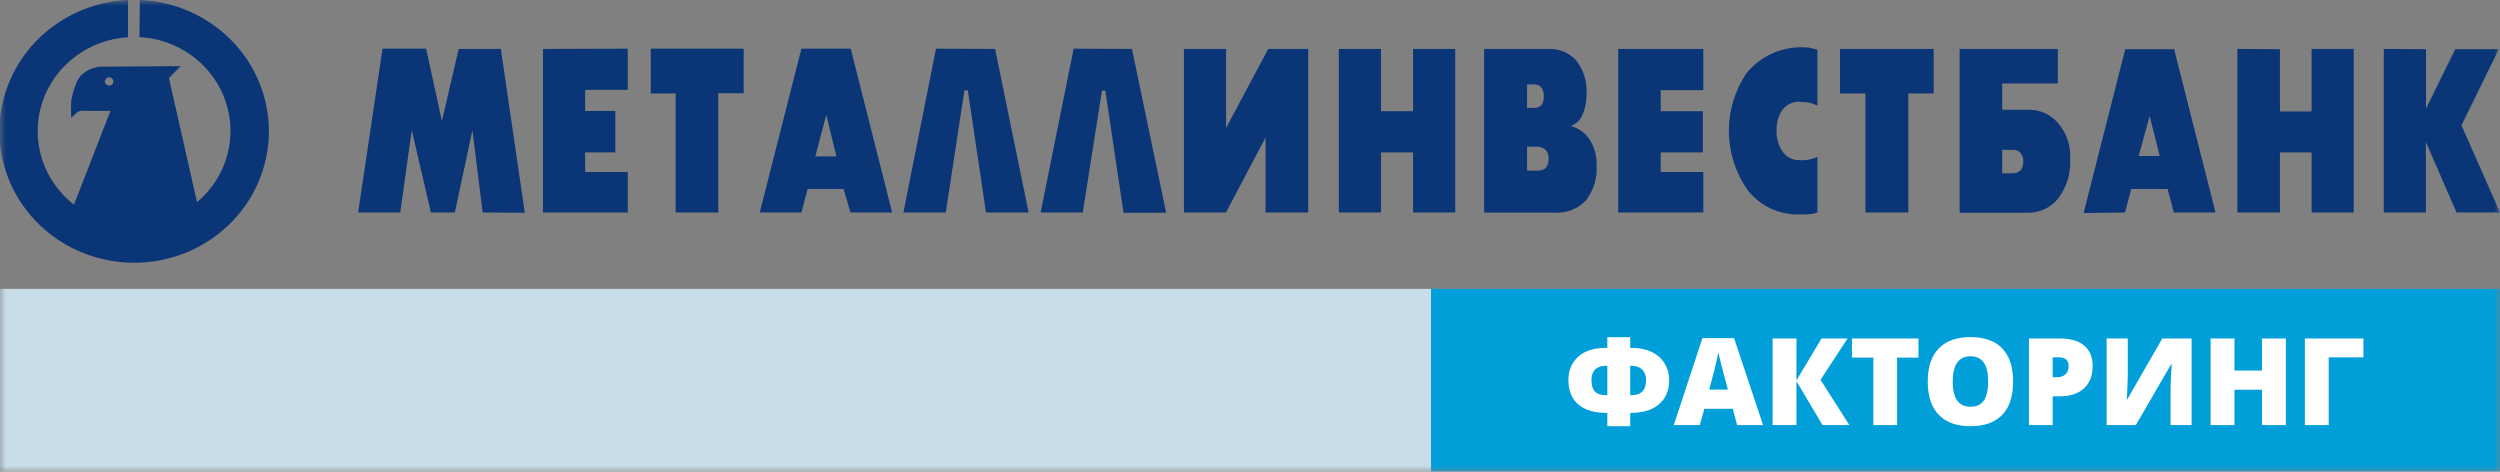 <svg width="212" height="40" viewBox="0 0 212 40" fill="none" xmlns="http://www.w3.org/2000/svg">
<rect x="0" y="0" width="212" height="40" fill="#808080" stroke="none"/>
<mask id="mask0_7732_2367" style="mask-type:luminance" maskUnits="userSpaceOnUse" x="0" y="0" width="212" height="40">
<path d="M212 0H0V40H212V0Z" fill="white"/>
</mask>
<g mask="url(#mask0_7732_2367)">
<path d="M212 24.495H121.35V40H212V24.495Z" fill="#009FD9"/>
<path d="M136.302 28.596H138.242V29.5H138.39C139.028 29.5 139.584 29.615 140.059 29.846C140.539 30.077 140.905 30.402 141.159 30.821C141.417 31.239 141.546 31.715 141.546 32.247C141.546 32.803 141.42 33.29 141.169 33.709C140.919 34.124 140.55 34.445 140.065 34.673C139.579 34.901 138.992 35.014 138.303 35.014H138.242V36.144H136.302V35.014H136.2C135.515 35.014 134.932 34.904 134.45 34.683C133.971 34.459 133.61 34.14 133.365 33.729C133.121 33.313 132.998 32.816 132.998 32.237C132.998 31.691 133.128 31.207 133.385 30.786C133.647 30.36 134.009 30.041 134.475 29.826C134.943 29.609 135.49 29.5 136.114 29.5H136.302V28.596ZM138.242 33.513H138.303C138.73 33.513 139.051 33.409 139.265 33.201C139.479 32.994 139.586 32.672 139.586 32.237C139.586 31.855 139.476 31.557 139.255 31.343C139.035 31.125 138.724 31.017 138.324 31.017H138.242V33.513ZM136.302 31.017H136.185C135.788 31.017 135.484 31.12 135.274 31.328C135.064 31.535 134.958 31.839 134.958 32.237C134.958 32.689 135.06 33.015 135.264 33.216C135.471 33.414 135.783 33.513 136.2 33.513H136.302V31.017ZM147.309 36.044L146.943 34.668H144.524L144.147 36.044H141.938L144.366 28.671H147.049L149.509 36.044H147.309ZM146.526 33.041L146.205 31.835C146.129 31.567 146.038 31.221 145.929 30.796C145.825 30.37 145.754 30.066 145.72 29.882C145.69 30.052 145.629 30.334 145.537 30.725C145.449 31.117 145.25 31.889 144.942 33.041H146.526ZM156.824 36.044H154.548L152.339 32.322V36.044H150.317V28.701H152.339V32.257L154.467 28.701H156.676L154.38 32.207L156.824 36.044ZM160.871 36.044H158.86V30.323H157.043V28.701H162.684V30.323H160.871V36.044ZM170.712 32.363C170.712 33.598 170.405 34.537 169.791 35.18C169.176 35.823 168.277 36.144 167.092 36.144C165.925 36.144 165.029 35.821 164.404 35.175C163.783 34.529 163.473 33.588 163.473 32.353C163.473 31.13 163.782 30.198 164.4 29.555C165.02 28.909 165.922 28.586 167.102 28.586C168.287 28.586 169.185 28.906 169.796 29.545C170.406 30.185 170.712 31.124 170.712 32.363ZM165.59 32.363C165.59 33.782 166.091 34.492 167.092 34.492C167.602 34.492 167.978 34.32 168.222 33.975C168.47 33.63 168.594 33.092 168.594 32.363C168.594 31.629 168.468 31.089 168.218 30.74C167.97 30.389 167.598 30.213 167.102 30.213C166.094 30.213 165.59 30.93 165.59 32.363ZM177.458 31.037C177.458 31.857 177.211 32.492 176.719 32.94C176.231 33.386 175.535 33.608 174.632 33.608H174.067V36.044H172.056V28.701H174.632C175.572 28.701 176.278 28.904 176.75 29.309C177.221 29.714 177.458 30.29 177.458 31.037ZM174.067 31.991H174.433C174.735 31.991 174.975 31.907 175.151 31.74C175.331 31.572 175.421 31.341 175.421 31.047C175.421 30.551 175.143 30.303 174.586 30.303H174.067V31.991ZM178.644 28.701H180.435V31.855C180.435 32.19 180.408 32.86 180.354 33.864H180.395L183.363 28.701H185.847V36.044H184.066V32.97C184.066 32.505 184.096 31.808 184.157 30.881H184.117L181.123 36.044H178.644V28.701ZM193.84 36.044H191.819V33.051H189.483V36.044H187.461V28.701H189.483V31.423H191.819V28.701H193.84V36.044ZM200.418 28.701V30.303H197.475V36.044H195.453V28.701H200.418Z" fill="white"/>
<path fill-rule="evenodd" clip-rule="evenodd" d="M40.928 18.019L40.057 11.05L38.572 18.019H36.541L34.917 11.033L33.942 18.019H30.368L32.439 4.127H36.135L37.475 10.263L38.897 4.15H42.471L44.502 18.041L40.928 18.019ZM53.234 4.127V7.62H49.619V9.409H52.178V12.924H49.619V14.588H53.234V18.019H46.045V4.15L53.234 4.127ZM55.183 4.127H63.062V7.903H60.91V18.019H57.295V7.925H55.183V4.15V4.127ZM64.426 18.019L67.959 4.127H72.142L75.653 18.019H72.119L71.539 16.026H68.487L67.959 18.019H64.426ZM70.924 13.264L70.071 9.731L69.137 13.264H70.924ZM84.385 4.15L87.228 18.019H83.613L82.07 7.659H81.785L80.201 18.019H76.61L79.372 4.127L84.385 4.15ZM95.989 4.15L98.89 18.041H95.275L93.732 7.682H93.447L91.817 18.019H88.243L91.046 4.127L95.989 4.15ZM110.935 4.15V18.019H107.32V11.662L103.961 18.019H100.398V4.15H103.972V10.852L107.546 4.15H110.935ZM117.108 4.15V9.431H119.83V4.15H123.404V18.019H119.83V12.924H117.108V18.019H113.534V4.15H117.108ZM131.363 4.15C131.804 4.135 132.242 4.219 132.644 4.395C133.046 4.57 133.402 4.833 133.684 5.163C134.272 5.92 134.574 6.852 134.538 7.801C134.571 8.483 134.446 9.165 134.172 9.793C134.078 9.998 133.943 10.182 133.777 10.336C133.609 10.489 133.412 10.609 133.197 10.688C133.824 10.851 134.371 11.226 134.74 11.746C135.196 12.416 135.423 13.208 135.39 14.011C135.464 15.072 135.147 16.124 134.497 16.977C134.168 17.337 133.759 17.619 133.302 17.801C132.844 17.984 132.35 18.062 131.857 18.03H125.851V4.15H131.363ZM129.495 7.155V9.148H130.104C130.632 9.148 130.917 8.825 130.917 8.174C130.917 7.523 130.632 7.155 130.104 7.155H129.495ZM129.495 12.437V14.469H130.43C131.01 14.469 131.323 14.147 131.323 13.456C131.344 13.191 131.256 12.928 131.08 12.726C130.909 12.553 130.675 12.451 130.43 12.443L129.495 12.437ZM144.441 4.15V7.642H140.827V9.431H144.401V12.924H140.827V14.588H144.441V18.019H137.224V4.15H144.441ZM152.646 8.622C152.357 8.612 152.07 8.669 151.808 8.79C151.547 8.91 151.319 9.089 151.143 9.312C150.794 9.845 150.624 10.47 150.655 11.101C150.629 11.737 150.814 12.365 151.184 12.89C151.348 13.116 151.568 13.297 151.823 13.418C152.079 13.539 152.362 13.595 152.646 13.581C152.946 13.604 153.248 13.575 153.539 13.496C153.742 13.456 153.937 13.387 154.119 13.292V18.019C153.962 18.076 153.798 18.117 153.632 18.143C153.294 18.183 152.955 18.197 152.617 18.183C151.737 18.212 150.864 18.026 150.077 17.643C149.29 17.259 148.613 16.69 148.108 15.986C147.128 14.533 146.607 12.832 146.607 11.093C146.607 9.353 147.128 7.652 148.108 6.199C148.738 5.422 149.562 4.816 150.5 4.44C151.44 4.063 152.462 3.928 153.469 4.048C153.681 4.117 153.899 4.172 154.119 4.212V8.961C153.962 8.883 153.798 8.815 153.632 8.758C153.3 8.675 152.959 8.636 152.617 8.639L152.646 8.622ZM156.057 4.15H163.977V7.925H161.824V18.019H158.187V7.925H156.034V4.15H156.057ZM169.784 9.307H171.978C172.454 9.295 172.928 9.387 173.365 9.577C173.801 9.767 174.186 10.05 174.496 10.405C175.253 11.274 175.632 12.397 175.552 13.535C175.61 14.713 175.251 15.874 174.536 16.824C174.235 17.206 173.847 17.514 173.403 17.726C172.959 17.937 172.472 18.045 171.978 18.041H166.175V4.15H174.501V7.076H169.79V9.312L169.784 9.307ZM169.784 12.703V14.696H170.678C171.259 14.696 171.572 14.373 171.572 13.682C171.592 13.417 171.504 13.155 171.328 12.952C171.244 12.869 171.142 12.804 171.029 12.762C170.918 12.72 170.798 12.702 170.678 12.709L169.784 12.703ZM176.689 18.064L180.222 4.172H184.365L187.875 18.019H184.341L183.814 16.026H180.727L180.199 18.019L176.689 18.064ZM183.147 13.23L182.293 9.833L181.36 13.23H183.147ZM193.34 4.172V9.454H196.021V4.15H199.595V18.019H196.021V12.924H193.34V18.019H189.726V4.15L193.34 4.172ZM205.728 4.172V9.21L208.206 4.172H211.901L208.733 10.631L212 18.019H208.316L205.716 12.046V18.019H202.143V4.15L205.728 4.172Z" fill="#0A3576"/>
<path fill-rule="evenodd" clip-rule="evenodd" d="M11.899 -0C14.881 0.133 17.69 1.399 19.727 3.527C21.764 5.656 22.866 8.478 22.798 11.389C22.73 14.3 21.497 17.07 19.362 19.105C17.228 21.141 14.361 22.281 11.377 22.281C8.392 22.281 5.526 21.141 3.392 19.105C1.257 17.07 0.024 14.3 -0.044 11.389C-0.113 8.478 0.99 5.656 3.026 3.527C5.063 1.399 7.873 0.133 10.855 -0V3.158C9.206 3.259 7.628 3.845 6.328 4.838C5.027 5.831 4.066 7.186 3.57 8.723C3.073 10.259 3.066 11.907 3.548 13.448C4.03 14.989 4.98 16.351 6.271 17.356L9.369 9.402H7.217C6.988 9.356 6.749 9.397 6.55 9.516L6.039 9.991C6.01 9.508 6.01 9.024 6.039 8.542C6.097 8.372 6.271 7.059 6.874 6.391C7.299 5.984 7.85 5.725 8.441 5.655L15.316 5.609L14.324 6.623L16.709 17.146C17.943 16.108 18.831 14.734 19.259 13.199C19.687 11.665 19.635 10.041 19.11 8.535C18.585 7.03 17.611 5.712 16.312 4.751C15.014 3.79 13.451 3.229 11.824 3.141L11.858 -0.017L11.899 -0ZM9.271 6.555C9.341 6.558 9.409 6.582 9.466 6.622C9.522 6.663 9.566 6.719 9.59 6.783C9.615 6.847 9.62 6.917 9.604 6.984C9.588 7.051 9.553 7.112 9.502 7.159C9.451 7.207 9.387 7.239 9.317 7.251C9.248 7.263 9.177 7.255 9.112 7.228C9.047 7.201 8.992 7.156 8.953 7.099C8.914 7.042 8.894 6.975 8.894 6.906C8.897 6.811 8.938 6.721 9.008 6.655C9.079 6.589 9.173 6.553 9.271 6.555Z" fill="#0A3576"/>
<path d="M121.35 24.495H0V40H121.35V24.495Z" fill="#C8DDE7"/>
</g>
</svg>

